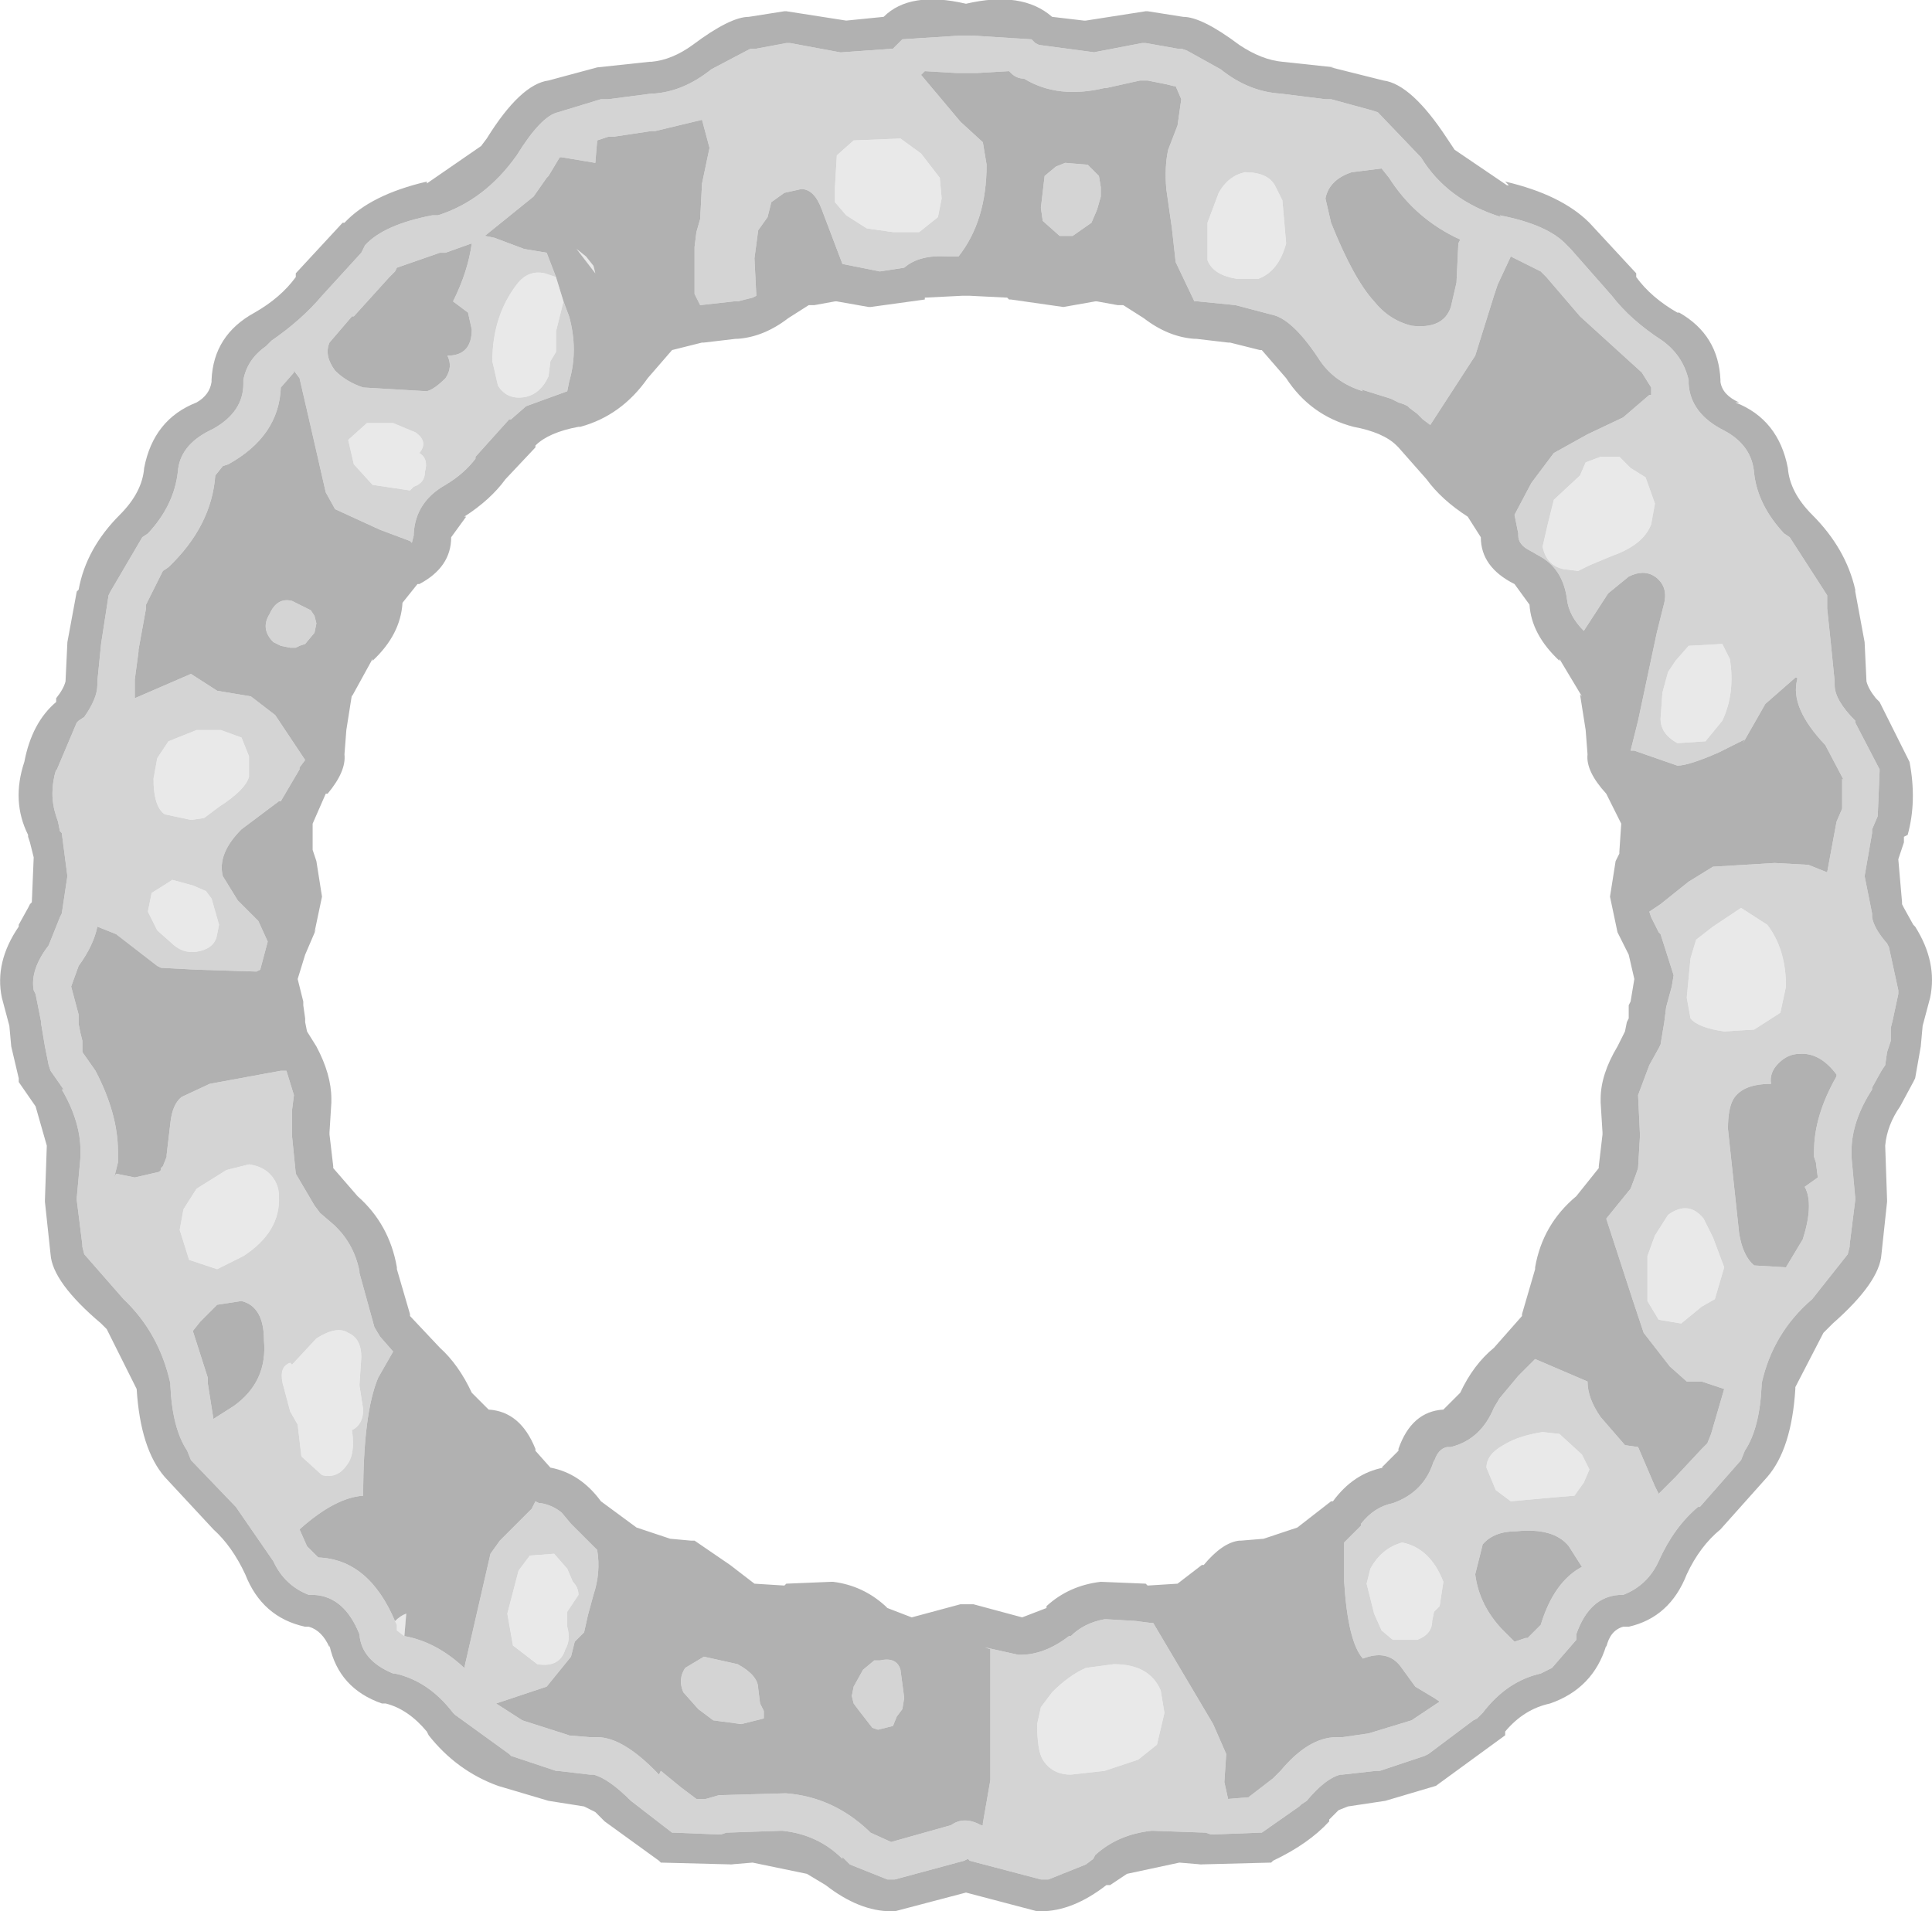 <?xml version="1.0" encoding="UTF-8" standalone="no"?>
<svg xmlns:ffdec="https://www.free-decompiler.com/flash" xmlns:xlink="http://www.w3.org/1999/xlink" ffdec:objectType="shape" height="51.05px" width="51.6px" xmlns="http://www.w3.org/2000/svg">
  <g transform="matrix(1.0, 0.0, 0.0, 1.0, 25.8, 25.5)">
    <path d="M-10.95 -18.1 L-10.75 -17.45 -10.95 -16.65 -10.95 -16.1 -11.1 -15.85 -11.15 -15.45 Q-11.35 -15.0 -11.75 -14.9 -12.25 -14.8 -12.5 -15.2 L-12.65 -15.85 Q-12.65 -17.05 -12.0 -17.9 -11.7 -18.3 -11.25 -18.2 L-10.95 -18.1 M-15.25 17.8 Q-15.1 17.65 -14.95 17.6 L-15.0 18.2 -15.2 18.05 -15.2 17.9 -15.25 17.8 M18.4 -12.05 L18.3 -11.5 Q18.1 -10.95 17.25 -10.65 L16.65 -10.4 16.35 -10.25 15.95 -10.3 Q15.5 -10.4 15.4 -10.9 L15.55 -11.55 15.7 -12.15 16.4 -12.8 16.55 -13.15 16.95 -13.3 17.45 -13.3 17.75 -13.0 18.15 -12.75 18.4 -12.05 M6.45 -19.55 L6.75 -20.35 Q7.0 -20.8 7.45 -20.9 8.05 -20.9 8.25 -20.55 L8.45 -20.15 8.55 -19.0 Q8.35 -18.25 7.8 -18.05 L7.25 -18.05 Q6.6 -18.15 6.45 -18.55 L6.45 -19.55 M19.3 -8.25 L20.2 -8.3 20.4 -7.9 Q20.55 -7.0 20.2 -6.25 L19.75 -5.7 19.0 -5.65 Q18.55 -5.9 18.55 -6.3 L18.6 -7.0 18.75 -7.55 18.95 -7.85 19.3 -8.25 M19.95 -0.75 L20.7 -1.25 21.4 -0.8 Q21.9 -0.15 21.9 0.85 L21.75 1.55 21.05 2.0 20.25 2.05 Q19.55 1.95 19.35 1.7 L19.25 1.15 19.35 0.1 19.5 -0.4 19.95 -0.75 M19.7 7.05 L19.95 7.55 20.25 8.35 20.0 9.2 19.65 9.4 19.1 9.85 18.5 9.75 18.2 9.25 18.2 8.05 18.4 7.5 18.75 6.95 Q19.3 6.55 19.7 7.05 M2.3 19.7 Q2.75 19.25 3.2 19.05 L3.95 18.95 Q4.9 18.95 5.2 19.65 L5.3 20.25 5.1 21.1 4.6 21.5 3.7 21.8 2.8 21.9 Q2.3 21.9 2.05 21.5 1.9 21.25 1.9 20.55 L2.0 20.1 2.3 19.7 M13.9 13.7 Q13.9 13.35 14.35 13.1 14.75 12.85 15.4 12.75 L15.85 12.8 16.45 13.35 16.65 13.75 16.5 14.1 16.25 14.45 15.65 14.5 14.55 14.6 14.15 14.3 13.9 13.7 M12.65 17.4 L12.5 17.55 12.45 17.8 Q12.45 18.15 12.05 18.3 L11.4 18.3 11.1 18.05 10.9 17.6 10.7 16.8 10.8 16.4 Q11.1 15.85 11.65 15.7 12.4 15.85 12.75 16.75 L12.65 17.4 M-19.15 -5.3 L-19.15 -4.75 Q-19.25 -4.4 -19.95 -3.95 L-20.35 -3.65 -20.7 -3.6 -21.4 -3.75 Q-21.7 -3.95 -21.7 -4.7 L-21.6 -5.25 -21.3 -5.7 -20.55 -6.0 -19.9 -6.0 -19.35 -5.8 -19.15 -5.3 M-21.15 -0.25 L-21.6 -0.65 -21.85 -1.15 -21.75 -1.65 -21.35 -1.9 -21.2 -2.0 -20.65 -1.85 -20.3 -1.7 -20.15 -1.5 -19.95 -0.8 -20.0 -0.55 Q-20.05 -0.2 -20.45 -0.1 -20.85 0.0 -21.15 -0.25 M-0.65 -20.2 L-0.75 -19.7 -1.25 -19.3 -1.95 -19.3 -2.65 -19.4 -3.2 -19.75 -3.5 -20.1 -3.5 -20.5 -3.45 -21.35 -3.0 -21.75 -1.75 -21.8 -1.2 -21.4 -0.7 -20.75 -0.65 -20.2 M-10.15 -18.65 L-9.95 -18.4 -9.9 -18.2 -10.4 -18.85 -10.15 -18.65 M-15.85 -12.55 L-16.35 -13.1 -16.5 -13.75 -16.0 -14.2 -15.3 -14.2 -14.7 -13.95 Q-14.35 -13.7 -14.6 -13.4 -14.35 -13.25 -14.45 -12.9 -14.45 -12.6 -14.75 -12.5 L-14.85 -12.4 -15.85 -12.55 M-20.9 6.8 L-20.55 6.25 -19.75 5.75 -19.15 5.6 Q-18.8 5.65 -18.6 5.85 -18.35 6.1 -18.35 6.45 -18.3 7.4 -19.3 8.05 L-20.0 8.4 -20.75 8.15 -21.0 7.35 -20.9 6.8 M-18.25 11.45 Q-18.35 11.0 -18.05 10.9 L-18.0 10.95 -17.35 10.25 Q-16.8 9.9 -16.5 10.1 -16.15 10.25 -16.15 10.75 L-16.2 11.5 -16.1 12.15 Q-16.1 12.55 -16.4 12.7 -16.3 13.35 -16.55 13.65 -16.8 14.0 -17.2 13.9 L-17.75 13.4 -17.85 12.55 -18.05 12.2 -18.25 11.45 M-10.65 16.4 L-10.5 16.75 Q-10.35 16.9 -10.35 17.1 L-10.65 17.55 -10.65 17.95 Q-10.55 18.3 -10.7 18.55 -10.85 19.05 -11.45 18.95 L-12.1 18.45 -12.25 17.6 -11.95 16.45 -11.65 16.05 -11.0 16.0 -10.65 16.4" fill="#e9e9e9" fill-rule="evenodd" stroke="none"/>
    <path d="M3.45 -24.1 L3.4 -24.1 4.7 -24.35 4.8 -24.35 5.65 -24.2 5.75 -24.2 5.9 -24.15 6.8 -23.65 Q7.55 -23.05 8.4 -23.0 L9.6 -22.85 9.65 -22.85 9.75 -22.85 10.85 -22.55 11.0 -22.5 12.1 -21.35 12.15 -21.3 Q12.85 -20.15 14.3 -19.7 L14.25 -19.75 Q15.55 -19.5 16.05 -18.95 L16.15 -18.85 17.25 -17.6 Q17.75 -16.95 18.6 -16.4 19.15 -16.0 19.3 -15.35 L19.3 -15.25 Q19.35 -14.45 20.25 -14.0 21.0 -13.6 21.05 -12.85 21.15 -12.0 21.85 -11.25 L22.0 -11.15 23.0 -9.6 23.0 -9.25 23.1 -8.3 23.2 -7.3 23.2 -7.2 Q23.2 -6.8 23.75 -6.25 L23.75 -6.2 24.4 -4.95 24.4 -4.9 24.35 -3.7 24.2 -3.35 24.2 -3.25 24.0 -2.1 24.2 -1.1 24.2 -1.0 Q24.25 -0.7 24.6 -0.3 L24.65 -0.2 24.9 0.95 24.9 1.05 24.75 1.75 24.7 1.95 24.7 2.3 24.6 2.6 24.55 2.95 24.45 3.1 24.2 3.55 24.2 3.6 Q23.65 4.45 23.65 5.25 L23.65 5.4 23.75 6.5 23.75 6.55 23.6 7.75 23.6 7.8 23.55 8.0 22.6 9.2 Q21.55 10.1 21.25 11.45 L21.25 11.5 Q21.2 12.65 20.8 13.25 L20.7 13.5 19.6 14.75 19.55 14.75 Q18.9 15.3 18.5 16.2 18.2 16.85 17.55 17.1 L17.45 17.1 Q16.65 17.15 16.3 18.15 L16.3 18.3 15.65 19.05 15.35 19.2 Q14.45 19.4 13.8 20.25 L13.65 20.4 13.55 20.45 12.35 21.35 12.25 21.4 11.05 21.8 10.95 21.8 10.05 21.9 10.0 21.9 Q9.6 22.0 9.1 22.6 L8.95 22.7 8.9 22.75 7.9 23.45 7.85 23.45 6.55 23.5 6.4 23.45 5.0 23.4 4.95 23.4 Q4.05 23.5 3.45 24.05 L3.4 24.15 3.2 24.3 2.2 24.7 2.0 24.7 0.1 24.2 0.05 24.15 -0.05 24.2 -1.9 24.7 -2.1 24.7 -3.1 24.3 -3.2 24.2 -3.3 24.1 -3.3 24.15 Q-3.95 23.5 -4.9 23.4 L-4.95 23.4 -6.4 23.45 -6.55 23.5 -7.8 23.45 -7.85 23.45 -8.95 22.6 Q-9.55 22.0 -9.95 21.9 L-10.05 21.9 -10.9 21.8 -10.95 21.8 -12.15 21.4 -12.2 21.35 -13.65 20.3 -13.7 20.25 Q-14.35 19.4 -15.25 19.2 L-15.3 19.2 Q-16.15 18.85 -16.2 18.15 -16.6 17.15 -17.4 17.1 L-17.55 17.1 Q-18.2 16.85 -18.5 16.2 L-19.5 14.75 -20.7 13.5 -20.8 13.25 Q-21.2 12.65 -21.25 11.5 L-21.25 11.45 Q-21.55 10.1 -22.5 9.2 L-23.55 8.0 -23.6 7.8 -23.6 7.75 -23.75 6.55 -23.75 6.5 -23.65 5.4 -23.65 5.25 Q-23.65 4.45 -24.15 3.6 L-24.1 3.6 -24.45 3.1 -24.5 2.95 -24.6 2.45 -24.7 1.85 -24.7 1.8 -24.85 1.05 -24.9 0.95 Q-25.0 0.4 -24.5 -0.25 L-24.2 -1.0 -24.15 -1.1 -24.0 -2.1 -24.15 -3.25 -24.2 -3.3 -24.25 -3.55 -24.3 -3.7 Q-24.5 -4.3 -24.3 -4.95 L-24.3 -4.9 -23.75 -6.2 -23.7 -6.25 -23.55 -6.35 Q-23.2 -6.85 -23.2 -7.2 L-23.2 -7.3 -23.1 -8.3 -22.9 -9.6 -22.85 -9.7 -22.0 -11.15 -21.85 -11.25 Q-21.15 -12.0 -21.05 -12.9 -21.0 -13.6 -20.2 -14.0 L-20.1 -14.05 Q-19.3 -14.5 -19.3 -15.25 L-19.3 -15.35 Q-19.2 -15.9 -18.7 -16.25 L-18.55 -16.4 Q-17.75 -16.95 -17.2 -17.6 L-16.15 -18.75 -16.05 -18.95 Q-15.55 -19.5 -14.25 -19.75 L-14.15 -19.75 -14.1 -19.75 Q-12.85 -20.15 -12.0 -21.35 -11.35 -22.4 -10.9 -22.5 L-9.75 -22.85 -9.65 -22.85 -9.55 -22.85 -8.4 -23.0 -8.35 -23.0 Q-7.55 -23.05 -6.8 -23.65 L-5.85 -24.15 -5.75 -24.2 -5.6 -24.2 -4.8 -24.35 -4.7 -24.35 -3.35 -24.1 -1.95 -24.2 -1.9 -24.25 -1.7 -24.45 -0.15 -24.55 0.15 -24.55 1.75 -24.45 1.85 -24.35 1.95 -24.3 3.45 -24.1 M10.3 -20.9 Q9.7 -20.7 9.6 -20.2 L9.75 -19.55 Q10.35 -18.05 10.9 -17.45 11.3 -16.95 11.9 -16.8 12.75 -16.7 12.95 -17.3 L13.1 -17.95 13.15 -19.0 13.2 -19.1 Q12.0 -19.65 11.3 -20.75 L11.1 -21.0 10.3 -20.9 M-15.0 18.2 Q-14.15 18.35 -13.4 19.05 L-12.7 16.0 -12.45 15.65 -11.6 14.8 -11.5 14.6 -11.4 14.65 -11.35 14.65 Q-11.05 14.7 -10.8 14.9 L-10.55 15.2 -10.5 15.25 -10.0 15.75 -9.85 15.9 Q-9.75 16.5 -9.95 17.1 L-10.1 17.65 -10.2 18.1 -10.45 18.35 -10.55 18.75 -11.2 19.55 -11.95 19.8 -12.55 20.0 -11.85 20.45 -10.6 20.85 -10.65 20.85 -10.05 20.9 -9.9 20.9 -9.85 20.9 Q-9.15 20.9 -8.2 21.9 L-8.15 21.8 -7.6 22.25 -7.2 22.55 -6.95 22.55 -6.6 22.45 -4.85 22.4 -4.8 22.4 Q-3.55 22.5 -2.6 23.4 L-2.55 23.45 -2.0 23.7 -0.4 23.25 Q-0.05 23.0 0.4 23.25 L0.45 23.25 0.45 23.2 0.65 22.05 0.65 18.55 0.5 18.5 1.4 18.7 1.45 18.7 Q2.1 18.7 2.75 18.2 L2.8 18.2 Q3.15 17.85 3.7 17.75 L3.75 17.75 4.6 17.8 4.55 17.8 4.95 17.85 5.0 17.85 6.6 20.55 6.95 21.35 6.9 22.1 7.0 22.55 7.6 22.5 7.55 22.5 8.2 22.0 8.35 21.85 8.4 21.8 Q9.15 20.9 9.9 20.9 L10.05 20.9 10.75 20.8 11.9 20.45 12.65 19.95 12.5 19.85 12.0 19.55 11.6 19.0 Q11.25 18.55 10.6 18.8 10.2 18.35 10.1 16.75 L10.1 15.7 9.95 15.85 10.25 15.55 10.55 15.25 10.55 15.2 Q10.9 14.75 11.4 14.65 12.25 14.35 12.5 13.5 L12.5 13.55 Q12.6 13.2 12.85 13.15 L12.95 13.15 Q13.75 12.95 14.1 12.1 L14.25 11.85 14.75 11.25 15.2 10.8 16.6 11.4 Q16.6 11.85 16.95 12.35 L17.6 13.1 17.95 13.15 18.4 14.2 18.5 14.4 18.95 13.95 19.65 13.2 19.8 13.05 19.9 12.8 20.25 11.6 19.65 11.4 19.25 11.4 18.8 11.0 18.1 10.1 17.8 9.2 17.1 7.05 17.75 6.25 17.9 5.85 17.95 5.7 18.0 4.85 18.0 4.8 17.95 3.75 18.25 2.95 18.5 2.5 18.55 2.4 18.65 1.8 18.7 1.4 18.85 0.85 18.9 0.55 18.55 -0.55 18.5 -0.6 18.35 -0.9 18.3 -1.0 18.25 -1.15 18.55 -1.35 19.3 -1.95 19.95 -2.35 21.6 -2.45 22.5 -2.4 23.0 -2.2 23.25 -3.55 23.4 -3.9 23.4 -4.7 23.45 -4.65 22.95 -5.6 Q22.0 -6.6 22.2 -7.35 L22.2 -7.4 22.15 -7.4 21.35 -6.7 20.75 -5.65 20.8 -5.75 20.1 -5.4 Q19.3 -5.05 19.0 -5.05 L17.85 -5.45 17.75 -5.45 17.95 -6.25 18.45 -8.6 18.65 -9.4 Q18.75 -9.85 18.4 -10.1 18.1 -10.3 17.7 -10.1 L17.15 -9.65 16.5 -8.65 Q16.1 -9.05 16.05 -9.5 15.95 -10.25 15.4 -10.6 L15.05 -10.8 Q14.75 -10.95 14.75 -11.2 L14.75 -11.25 14.65 -11.75 15.1 -12.6 15.7 -13.4 16.6 -13.9 17.55 -14.35 18.25 -14.95 18.3 -14.95 18.3 -15.15 18.05 -15.55 16.4 -17.05 15.5 -18.1 15.35 -18.25 14.55 -18.65 14.2 -17.9 14.1 -17.6 13.6 -16.0 12.4 -14.15 12.2 -14.3 12.05 -14.45 11.85 -14.6 11.8 -14.65 11.7 -14.7 11.55 -14.75 11.35 -14.85 10.55 -15.1 10.6 -15.05 Q9.8 -15.3 9.4 -15.95 8.7 -17.0 8.15 -17.1 L7.2 -17.35 6.2 -17.45 6.1 -17.45 5.6 -18.5 5.5 -19.4 5.35 -20.45 Q5.3 -21.05 5.4 -21.5 L5.65 -22.15 5.75 -22.85 5.6 -23.2 5.55 -23.2 5.35 -23.25 4.85 -23.35 4.65 -23.35 3.75 -23.15 3.7 -23.15 Q2.45 -22.85 1.55 -23.4 1.35 -23.4 1.2 -23.55 L1.15 -23.6 0.3 -23.55 0.15 -23.55 -0.15 -23.55 -0.25 -23.55 -1.1 -23.6 -1.2 -23.5 -0.15 -22.25 0.45 -21.7 0.55 -21.1 Q0.55 -19.6 -0.2 -18.65 L-0.5 -18.65 Q-1.25 -18.7 -1.65 -18.35 L-2.3 -18.25 -3.3 -18.45 -3.85 -19.9 Q-4.05 -20.45 -4.4 -20.45 L-4.85 -20.35 -5.2 -20.1 -5.3 -19.7 -5.55 -19.35 -5.65 -18.6 -5.6 -17.6 -5.7 -17.55 -6.1 -17.45 -6.2 -17.45 -7.1 -17.35 -7.25 -17.65 -7.25 -18.9 -7.2 -19.3 -7.1 -19.65 -7.05 -20.6 -6.85 -21.55 -7.05 -22.3 -8.3 -22.0 -8.4 -22.0 -9.4 -21.85 -9.55 -21.85 -9.85 -21.75 -9.9 -21.15 -10.8 -21.3 -10.85 -21.3 -11.15 -20.8 -11.2 -20.75 -11.55 -20.25 -12.85 -19.2 -12.6 -19.15 -11.8 -18.85 -11.2 -18.75 -10.95 -18.1 -11.25 -18.2 Q-11.7 -18.3 -12.0 -17.9 -12.65 -17.05 -12.65 -15.85 L-12.5 -15.2 Q-12.25 -14.8 -11.75 -14.9 -11.35 -15.0 -11.15 -15.45 L-11.1 -15.85 -10.95 -16.1 -10.95 -16.65 -10.75 -17.45 -10.6 -17.05 Q-10.35 -16.15 -10.6 -15.3 L-10.65 -15.05 -11.75 -14.65 -12.15 -14.3 -12.2 -14.3 -13.1 -13.3 -13.1 -13.25 Q-13.4 -12.85 -13.9 -12.55 -14.7 -12.1 -14.75 -11.25 L-14.75 -11.2 -14.8 -11.0 -14.85 -11.05 -15.65 -11.35 -16.85 -11.9 -17.1 -12.35 -17.5 -14.1 -17.8 -15.4 -17.95 -15.6 -17.95 -15.55 -18.3 -15.15 Q-18.35 -13.85 -19.7 -13.1 L-19.85 -13.05 -20.05 -12.8 Q-20.15 -11.45 -21.3 -10.35 L-21.45 -10.25 -21.9 -9.35 -21.9 -9.25 -22.1 -8.15 -22.1 -8.1 -22.2 -7.35 -22.2 -6.85 -20.7 -7.5 -20.0 -7.05 -19.1 -6.9 -18.45 -6.4 -17.65 -5.2 -17.8 -5.0 -17.8 -4.95 -18.3 -4.1 -18.35 -4.1 -19.35 -3.35 Q-20.0 -2.7 -19.85 -2.1 L-19.45 -1.45 -18.9 -0.9 -18.65 -0.35 -18.85 0.4 -18.95 0.45 -20.55 0.4 -21.5 0.35 -21.6 0.3 -22.7 -0.55 -23.2 -0.75 Q-23.3 -0.25 -23.7 0.3 L-23.9 0.85 -23.7 1.6 -23.7 1.7 -23.7 1.85 -23.65 2.1 -23.6 2.3 -23.6 2.45 -23.6 2.6 -23.25 3.1 Q-22.65 4.25 -22.65 5.25 L-22.65 5.4 -22.65 5.55 -22.75 5.95 -22.7 5.85 -22.2 5.95 -21.55 5.8 -21.5 5.75 -21.5 5.7 -21.45 5.65 -21.35 5.4 -21.35 5.35 -21.25 4.5 Q-21.2 4.0 -20.95 3.8 L-20.2 3.45 -18.3 3.1 -18.15 3.1 -17.95 3.75 -18.0 4.15 -18.0 4.8 -18.0 4.85 -17.9 5.85 -17.4 6.7 -17.25 6.9 -16.9 7.2 Q-16.35 7.7 -16.2 8.45 L-16.2 8.5 -15.8 9.95 -15.65 10.2 -15.3 10.6 -15.7 11.3 Q-16.1 12.25 -16.1 14.45 -16.85 14.5 -17.8 15.35 L-17.6 15.8 -17.3 16.1 Q-15.95 16.15 -15.25 17.8 L-15.2 17.9 -15.2 18.05 -15.0 18.2 M6.45 -19.55 L6.45 -18.55 Q6.6 -18.15 7.25 -18.05 L7.8 -18.05 Q8.35 -18.25 8.55 -19.0 L8.45 -20.15 8.25 -20.55 Q8.05 -20.9 7.45 -20.9 7.0 -20.8 6.75 -20.35 L6.45 -19.55 M18.4 -12.05 L18.15 -12.75 17.75 -13.0 17.45 -13.3 16.95 -13.3 16.55 -13.15 16.4 -12.8 15.7 -12.15 15.55 -11.55 15.4 -10.9 Q15.5 -10.4 15.95 -10.3 L16.35 -10.25 16.65 -10.4 17.25 -10.65 Q18.1 -10.95 18.3 -11.5 L18.4 -12.05 M3.6 -20.5 L3.6 -20.25 3.5 -19.9 3.35 -19.55 2.85 -19.2 2.5 -19.2 2.05 -19.6 2.0 -19.95 2.1 -20.8 2.4 -21.05 2.65 -21.15 3.25 -21.1 3.55 -20.8 3.6 -20.5 M19.95 -0.75 L19.5 -0.4 19.35 0.1 19.25 1.15 19.35 1.7 Q19.55 1.95 20.25 2.05 L21.05 2.0 21.75 1.55 21.9 0.85 Q21.9 -0.15 21.4 -0.8 L20.7 -1.25 19.95 -0.75 M19.3 -8.25 L18.95 -7.85 18.75 -7.55 18.6 -7.0 18.55 -6.3 Q18.55 -5.9 19.0 -5.65 L19.75 -5.7 20.2 -6.25 Q20.55 -7.0 20.4 -7.9 L20.2 -8.3 19.3 -8.25 M23.25 3.2 Q22.8 2.6 22.25 2.65 21.95 2.65 21.7 2.9 21.45 3.15 21.5 3.45 20.75 3.45 20.5 3.85 20.35 4.1 20.35 4.65 L20.65 7.45 Q20.75 8.05 21.05 8.3 L21.9 8.35 22.35 7.6 Q22.65 6.65 22.4 6.2 L22.75 5.95 22.7 5.55 22.65 5.4 22.65 5.25 Q22.65 4.3 23.25 3.25 L23.25 3.2 M13.9 13.7 L14.15 14.3 14.55 14.6 15.65 14.5 16.25 14.45 16.5 14.1 16.65 13.75 16.45 13.35 15.85 12.8 15.4 12.75 Q14.75 12.85 14.35 13.1 13.9 13.35 13.9 13.7 M2.3 19.7 L2.0 20.1 1.9 20.55 Q1.9 21.25 2.05 21.5 2.3 21.9 2.8 21.9 L3.7 21.8 4.6 21.5 5.1 21.1 5.3 20.25 5.2 19.65 Q4.9 18.95 3.95 18.95 L3.2 19.05 Q2.75 19.25 2.3 19.7 M19.7 7.05 Q19.3 6.55 18.75 6.95 L18.4 7.5 18.2 8.05 18.2 9.25 18.5 9.75 19.1 9.85 19.65 9.4 20.0 9.2 20.25 8.35 19.95 7.55 19.7 7.05 M16.1 15.8 Q15.7 15.3 14.7 15.4 14.1 15.4 13.8 15.75 L13.6 16.55 Q13.7 17.35 14.3 18.0 L14.65 18.35 14.95 18.25 15.0 18.25 15.3 17.95 15.35 17.9 Q15.7 16.75 16.45 16.35 L16.1 15.8 M-0.65 -20.2 L-0.7 -20.75 -1.2 -21.4 -1.75 -21.8 -3.0 -21.75 -3.45 -21.35 -3.5 -20.5 -3.5 -20.1 -3.2 -19.75 -2.65 -19.4 -1.95 -19.3 -1.25 -19.3 -0.75 -19.7 -0.65 -20.2 M-21.15 -0.25 Q-20.85 0.0 -20.45 -0.1 -20.05 -0.2 -20.0 -0.55 L-19.95 -0.8 -20.15 -1.5 -20.3 -1.7 -20.65 -1.85 -21.2 -2.0 -21.35 -1.9 -21.75 -1.65 -21.85 -1.15 -21.6 -0.65 -21.15 -0.25 M-19.15 -5.3 L-19.35 -5.8 -19.9 -6.0 -20.55 -6.0 -21.3 -5.7 -21.6 -5.25 -21.7 -4.7 Q-21.7 -3.95 -21.4 -3.75 L-20.7 -3.6 -20.35 -3.65 -19.95 -3.95 Q-19.25 -4.4 -19.15 -4.75 L-19.15 -5.3 M12.65 17.4 L12.75 16.75 Q12.4 15.85 11.65 15.7 11.1 15.85 10.8 16.4 L10.7 16.8 10.9 17.6 11.1 18.05 11.4 18.3 12.05 18.3 Q12.45 18.15 12.45 17.8 L12.5 17.55 12.65 17.4 M-16.85 -15.6 Q-16.55 -15.3 -16.1 -15.15 L-14.4 -15.05 Q-14.2 -15.1 -13.9 -15.4 -13.7 -15.7 -13.85 -16.0 -13.2 -16.0 -13.2 -16.7 L-13.3 -17.15 -13.7 -17.45 Q-13.3 -18.25 -13.2 -19.0 L-13.9 -18.75 -14.05 -18.75 -15.2 -18.35 -15.25 -18.25 -15.4 -18.1 -16.35 -17.05 -16.4 -17.05 -17.0 -16.35 Q-17.15 -16.0 -16.85 -15.6 M-15.85 -12.55 L-14.85 -12.4 -14.75 -12.5 Q-14.45 -12.6 -14.45 -12.9 -14.35 -13.25 -14.6 -13.4 -14.35 -13.7 -14.7 -13.95 L-15.3 -14.2 -16.0 -14.2 -16.5 -13.75 -16.35 -13.1 -15.85 -12.55 M-17.4 -9.05 L-17.35 -8.85 -17.4 -8.6 -17.65 -8.3 -17.8 -8.25 -17.9 -8.2 -18.05 -8.2 -18.3 -8.25 -18.5 -8.35 Q-18.85 -8.7 -18.6 -9.1 -18.4 -9.55 -18.0 -9.45 L-17.5 -9.2 -17.4 -9.05 M-20.9 6.8 L-21.0 7.35 -20.75 8.15 -20.0 8.4 -19.3 8.05 Q-18.3 7.4 -18.35 6.45 -18.35 6.1 -18.6 5.85 -18.8 5.65 -19.15 5.6 L-19.75 5.75 -20.55 6.25 -20.9 6.8 M-19.55 12.05 Q-18.65 11.4 -18.75 10.3 -18.75 9.4 -19.35 9.25 L-20.0 9.35 -20.45 9.8 -20.65 10.05 -20.25 11.3 -20.25 11.4 -20.25 11.45 -20.1 12.4 -19.55 12.05 M-10.65 16.4 L-11.0 16.0 -11.65 16.05 -11.95 16.45 -12.25 17.6 -12.1 18.45 -11.45 18.95 Q-10.85 19.05 -10.7 18.55 -10.55 18.3 -10.65 17.95 L-10.65 17.55 -10.35 17.1 Q-10.35 16.9 -10.5 16.75 L-10.65 16.4 M-18.25 11.45 L-18.05 12.2 -17.85 12.55 -17.75 13.4 -17.2 13.9 Q-16.8 14.0 -16.55 13.65 -16.3 13.35 -16.4 12.7 -16.1 12.55 -16.1 12.15 L-16.2 11.5 -16.15 10.75 Q-16.15 10.25 -16.5 10.1 -16.8 9.9 -17.35 10.25 L-18.0 10.95 -18.05 10.9 Q-18.35 11.0 -18.25 11.45 M-7.0 18.75 L-6.1 18.95 Q-5.55 19.25 -5.55 19.6 L-5.5 20.0 -5.4 20.2 -5.4 20.4 -6.0 20.55 -6.75 20.45 -7.15 20.15 -7.55 19.7 Q-7.7 19.35 -7.5 19.05 L-7.0 18.75 M-1.65 19.85 L-1.7 20.15 -1.85 20.35 -1.95 20.6 -2.35 20.7 -2.5 20.65 -2.85 20.2 -3.0 20.0 -3.05 19.8 -3.0 19.55 -2.75 19.1 -2.45 18.85 -2.3 18.85 Q-1.85 18.75 -1.75 19.1 L-1.65 19.85" fill="#d4d4d4" fill-rule="evenodd" stroke="none"/>
    <path d="M4.85 -25.2 L5.8 -25.05 Q6.3 -25.05 7.3 -24.3 7.9 -23.9 8.45 -23.85 L9.85 -23.7 9.75 -23.7 11.15 -23.35 Q11.9 -23.25 12.85 -21.8 L13.05 -21.5 14.45 -20.55 14.5 -20.55 14.4 -20.65 Q15.9 -20.3 16.65 -19.55 L17.9 -18.2 17.9 -18.1 Q18.3 -17.55 19.0 -17.15 L19.05 -17.15 Q20.1 -16.55 20.15 -15.35 L20.15 -15.3 Q20.2 -14.95 20.65 -14.75 L20.55 -14.75 Q21.7 -14.3 21.95 -13.0 22.0 -12.35 22.6 -11.75 23.5 -10.85 23.75 -9.75 L23.75 -9.7 24.0 -8.35 24.05 -7.3 Q24.1 -7.1 24.3 -6.85 L24.4 -6.75 25.2 -5.15 Q25.4 -4.1 25.15 -3.2 L25.05 -3.15 25.05 -3.0 24.9 -2.55 25.0 -1.4 25.0 -1.35 25.05 -1.25 25.3 -0.8 25.35 -0.75 Q25.95 0.2 25.75 1.15 L25.55 1.9 25.5 2.45 25.35 3.3 25.3 3.4 24.95 4.05 Q24.6 4.55 24.55 5.1 L24.6 6.55 24.6 6.6 24.45 8.0 Q24.4 8.75 23.15 9.85 L22.9 10.1 22.15 11.55 22.15 11.6 Q22.05 13.2 21.4 13.95 L20.15 15.35 Q19.6 15.8 19.25 16.55 18.8 17.7 17.7 17.95 L17.55 17.95 Q17.2 18.05 17.1 18.5 L17.1 18.45 Q16.75 19.6 15.6 20.0 14.9 20.15 14.4 20.75 L14.4 20.85 12.55 22.2 11.2 22.6 10.2 22.75 9.95 22.85 9.7 23.1 9.7 23.15 Q9.15 23.75 8.2 24.2 L8.15 24.25 6.2 24.3 6.3 24.3 5.7 24.25 4.3 24.55 3.85 24.85 3.75 24.85 Q2.85 25.55 2.0 25.55 L1.9 25.55 0.0 25.05 -1.9 25.55 -2.0 25.55 Q-2.85 25.55 -3.75 24.85 L-4.25 24.55 -5.7 24.25 -6.3 24.3 -6.2 24.3 -8.15 24.25 -8.2 24.2 -9.65 23.15 -9.7 23.1 -9.9 22.9 -10.2 22.75 -11.15 22.6 -12.5 22.2 Q-13.6 21.8 -14.35 20.85 L-14.4 20.75 Q-14.9 20.15 -15.5 20.0 L-15.6 20.0 Q-16.75 19.6 -17.0 18.45 L-17.0 18.5 Q-17.2 18.05 -17.55 17.95 L-17.65 17.95 Q-18.8 17.7 -19.25 16.55 -19.6 15.8 -20.1 15.35 L-21.4 13.95 Q-22.05 13.2 -22.15 11.6 L-22.95 10.0 -23.1 9.85 Q-24.4 8.75 -24.45 8.0 L-24.6 6.6 -24.6 6.55 -24.55 5.1 -24.85 4.05 -25.3 3.4 -25.3 3.3 -25.5 2.45 -25.55 1.9 -25.75 1.15 Q-25.95 0.2 -25.3 -0.75 L-25.3 -0.8 -25.05 -1.25 -25.0 -1.35 -24.95 -1.4 -24.9 -2.6 -25.0 -3.0 -25.05 -3.15 -25.05 -3.2 Q-25.5 -4.1 -25.15 -5.15 -24.95 -6.2 -24.3 -6.75 L-24.3 -6.85 Q-24.1 -7.1 -24.05 -7.3 L-24.0 -8.35 -23.75 -9.7 -23.7 -9.75 Q-23.5 -10.85 -22.6 -11.75 -22.0 -12.35 -21.95 -13.0 -21.7 -14.3 -20.55 -14.75 -20.2 -14.95 -20.15 -15.3 L-20.15 -15.35 Q-20.1 -16.55 -19.0 -17.15 -18.3 -17.55 -17.9 -18.1 L-17.9 -18.2 -16.65 -19.55 -16.6 -19.55 Q-15.9 -20.3 -14.4 -20.65 L-14.4 -20.6 -12.95 -21.6 -12.8 -21.8 Q-11.9 -23.25 -11.15 -23.35 L-9.85 -23.7 -8.45 -23.85 -8.4 -23.85 Q-7.85 -23.9 -7.3 -24.3 -6.3 -25.05 -5.8 -25.05 L-4.85 -25.2 -4.8 -25.2 -3.2 -24.95 -2.2 -25.05 Q-1.5 -25.75 0.0 -25.4 1.5 -25.75 2.3 -25.05 L3.15 -24.95 3.2 -24.95 4.8 -25.2 4.85 -25.2 M3.45 -24.1 L1.95 -24.3 1.85 -24.35 1.75 -24.45 0.15 -24.55 -0.15 -24.55 -1.7 -24.45 -1.9 -24.25 -1.95 -24.2 -3.35 -24.1 -4.7 -24.35 -4.8 -24.35 -5.6 -24.2 -5.75 -24.2 -5.85 -24.15 -6.8 -23.65 Q-7.55 -23.05 -8.35 -23.0 L-8.4 -23.0 -9.55 -22.85 -9.65 -22.85 -9.75 -22.85 -10.9 -22.5 Q-11.35 -22.4 -12.0 -21.35 -12.85 -20.15 -14.1 -19.75 L-14.15 -19.75 -14.25 -19.75 Q-15.55 -19.5 -16.05 -18.95 L-16.15 -18.75 -17.2 -17.6 Q-17.75 -16.95 -18.55 -16.4 L-18.7 -16.25 Q-19.2 -15.9 -19.3 -15.35 L-19.3 -15.25 Q-19.3 -14.5 -20.1 -14.05 L-20.2 -14.0 Q-21.0 -13.6 -21.05 -12.9 -21.15 -12.0 -21.85 -11.25 L-22.0 -11.15 -22.85 -9.7 -22.9 -9.6 -23.1 -8.3 -23.2 -7.3 -23.2 -7.2 Q-23.2 -6.85 -23.55 -6.35 L-23.7 -6.25 -23.75 -6.2 -24.3 -4.9 -24.3 -4.95 Q-24.5 -4.3 -24.3 -3.7 L-24.25 -3.55 -24.2 -3.3 -24.15 -3.25 -24.0 -2.1 -24.15 -1.1 -24.2 -1.0 -24.5 -0.25 Q-25.0 0.4 -24.9 0.95 L-24.85 1.05 -24.7 1.8 -24.7 1.85 -24.6 2.45 -24.5 2.95 -24.45 3.1 -24.1 3.6 -24.15 3.6 Q-23.65 4.45 -23.65 5.25 L-23.65 5.4 -23.75 6.5 -23.75 6.55 -23.6 7.75 -23.6 7.8 -23.55 8.0 -22.5 9.2 Q-21.55 10.1 -21.25 11.45 L-21.25 11.5 Q-21.2 12.65 -20.8 13.25 L-20.7 13.5 -19.5 14.75 -18.5 16.2 Q-18.2 16.85 -17.55 17.1 L-17.4 17.1 Q-16.6 17.15 -16.2 18.15 -16.15 18.85 -15.3 19.2 L-15.25 19.2 Q-14.35 19.4 -13.7 20.25 L-13.65 20.3 -12.2 21.35 -12.15 21.4 -10.95 21.8 -10.9 21.8 -10.05 21.9 -9.95 21.9 Q-9.55 22.0 -8.95 22.6 L-7.85 23.45 -7.8 23.45 -6.55 23.5 -6.4 23.45 -4.95 23.4 -4.9 23.4 Q-3.95 23.5 -3.3 24.15 L-3.3 24.1 -3.2 24.2 -3.1 24.3 -2.1 24.7 -1.9 24.7 -0.05 24.2 0.05 24.15 0.1 24.2 2.0 24.7 2.2 24.7 3.2 24.3 3.4 24.15 3.45 24.05 Q4.05 23.5 4.95 23.4 L5.0 23.4 6.4 23.45 6.55 23.5 7.85 23.45 7.9 23.45 8.9 22.75 8.95 22.7 9.1 22.6 Q9.6 22.0 10.0 21.9 L10.05 21.9 10.95 21.8 11.05 21.8 12.25 21.4 12.35 21.35 13.55 20.45 13.65 20.4 13.8 20.25 Q14.45 19.4 15.35 19.2 L15.65 19.05 16.3 18.3 16.3 18.15 Q16.65 17.15 17.45 17.1 L17.55 17.1 Q18.2 16.85 18.5 16.2 18.9 15.3 19.55 14.75 L19.6 14.75 20.7 13.5 20.8 13.25 Q21.2 12.65 21.25 11.5 L21.25 11.45 Q21.55 10.1 22.6 9.2 L23.55 8.0 23.6 7.8 23.6 7.75 23.75 6.55 23.75 6.5 23.65 5.4 23.65 5.25 Q23.65 4.45 24.2 3.6 L24.2 3.55 24.45 3.1 24.55 2.95 24.6 2.6 24.7 2.3 24.7 1.95 24.75 1.75 24.9 1.05 24.9 0.95 24.65 -0.2 24.6 -0.3 Q24.25 -0.7 24.2 -1.0 L24.2 -1.1 24.0 -2.1 24.2 -3.25 24.2 -3.35 24.35 -3.7 24.4 -4.9 24.4 -4.95 23.75 -6.2 23.75 -6.25 Q23.2 -6.8 23.2 -7.2 L23.2 -7.3 23.1 -8.3 23.0 -9.25 23.0 -9.6 22.0 -11.15 21.85 -11.25 Q21.15 -12.0 21.05 -12.85 21.0 -13.6 20.25 -14.0 19.35 -14.45 19.3 -15.25 L19.3 -15.35 Q19.15 -16.0 18.6 -16.4 17.75 -16.95 17.25 -17.6 L16.15 -18.85 16.05 -18.95 Q15.55 -19.5 14.25 -19.75 L14.3 -19.7 Q12.85 -20.15 12.15 -21.3 L12.1 -21.35 11.0 -22.5 10.85 -22.55 9.75 -22.85 9.65 -22.85 9.6 -22.85 8.4 -23.0 Q7.55 -23.05 6.8 -23.65 L5.9 -24.15 5.75 -24.2 5.65 -24.2 4.8 -24.35 4.7 -24.35 3.4 -24.1 3.45 -24.1 M-10.95 -18.1 L-11.2 -18.75 -11.8 -18.85 -12.6 -19.15 -12.85 -19.2 -11.55 -20.25 -11.2 -20.75 -11.15 -20.8 -10.85 -21.3 -10.8 -21.3 -9.9 -21.15 -9.85 -21.75 -9.55 -21.85 -9.4 -21.85 -8.4 -22.0 -8.3 -22.0 -7.05 -22.3 -6.85 -21.55 -7.05 -20.6 -7.1 -19.65 -7.2 -19.3 -7.25 -18.9 -7.25 -17.65 -7.1 -17.35 -6.2 -17.45 -6.1 -17.45 -5.7 -17.55 -5.6 -17.6 -5.65 -18.6 -5.55 -19.35 -5.3 -19.7 -5.2 -20.1 -4.85 -20.35 -4.4 -20.45 Q-4.05 -20.45 -3.85 -19.9 L-3.3 -18.45 -2.3 -18.25 -1.65 -18.35 Q-1.25 -18.7 -0.5 -18.65 L-0.2 -18.65 Q0.55 -19.6 0.55 -21.1 L0.45 -21.7 -0.15 -22.25 -1.2 -23.5 -1.1 -23.6 -0.25 -23.55 -0.15 -23.55 0.15 -23.55 0.3 -23.55 1.15 -23.6 1.2 -23.55 Q1.35 -23.4 1.55 -23.4 2.45 -22.85 3.7 -23.15 L3.75 -23.15 4.65 -23.35 4.85 -23.35 5.35 -23.25 5.55 -23.2 5.6 -23.2 5.75 -22.85 5.65 -22.15 5.4 -21.5 Q5.3 -21.05 5.35 -20.45 L5.5 -19.4 5.6 -18.5 6.1 -17.45 6.2 -17.45 7.2 -17.35 8.15 -17.1 Q8.7 -17.0 9.4 -15.95 9.8 -15.3 10.6 -15.05 L10.55 -15.1 11.35 -14.85 11.55 -14.75 11.7 -14.7 11.8 -14.65 11.85 -14.6 12.05 -14.45 12.2 -14.3 12.4 -14.15 13.6 -16.0 14.1 -17.6 14.2 -17.9 14.55 -18.65 15.35 -18.25 15.5 -18.1 16.4 -17.05 18.05 -15.55 18.3 -15.15 18.3 -14.95 18.25 -14.95 17.55 -14.35 16.6 -13.9 15.7 -13.4 15.1 -12.6 14.65 -11.75 14.75 -11.25 14.75 -11.2 Q14.75 -10.95 15.05 -10.8 L15.4 -10.6 Q15.95 -10.25 16.05 -9.5 16.1 -9.05 16.5 -8.65 L17.15 -9.65 17.7 -10.1 Q18.1 -10.3 18.4 -10.1 18.75 -9.85 18.65 -9.4 L18.45 -8.6 17.95 -6.25 17.75 -5.45 17.85 -5.45 19.0 -5.05 Q19.3 -5.05 20.1 -5.4 L20.8 -5.75 20.75 -5.65 21.35 -6.7 22.15 -7.4 22.2 -7.4 22.2 -7.35 Q22.0 -6.6 22.95 -5.6 L23.45 -4.65 23.4 -4.7 23.4 -3.9 23.25 -3.55 23.0 -2.2 22.5 -2.4 21.6 -2.45 19.95 -2.35 19.3 -1.95 18.55 -1.35 18.25 -1.15 18.3 -1.0 18.35 -0.9 18.5 -0.6 18.55 -0.55 18.9 0.55 18.85 0.85 18.7 1.4 18.65 1.8 18.55 2.4 18.5 2.5 18.25 2.95 17.95 3.75 18.0 4.8 18.0 4.85 17.95 5.7 17.9 5.85 17.75 6.25 17.1 7.05 17.8 9.2 18.1 10.1 18.8 11.0 19.25 11.4 19.65 11.4 20.25 11.6 19.9 12.8 19.8 13.05 19.65 13.2 18.95 13.95 18.5 14.4 18.4 14.2 17.95 13.15 17.6 13.1 16.95 12.35 Q16.6 11.85 16.6 11.4 L15.2 10.8 14.75 11.25 14.25 11.85 14.1 12.1 Q13.75 12.95 12.95 13.15 L12.85 13.15 Q12.6 13.2 12.5 13.55 L12.5 13.5 Q12.25 14.35 11.4 14.65 10.9 14.75 10.55 15.2 L10.55 15.25 10.25 15.55 9.95 15.85 10.1 15.7 10.1 16.75 Q10.2 18.35 10.6 18.8 11.25 18.55 11.6 19.0 L12.0 19.55 12.5 19.85 12.65 19.95 11.9 20.45 10.75 20.8 10.05 20.9 9.9 20.9 Q9.15 20.9 8.4 21.8 L8.35 21.85 8.2 22.0 7.55 22.5 7.6 22.5 7.0 22.55 6.9 22.1 6.95 21.35 6.6 20.55 5.0 17.85 4.95 17.85 4.55 17.8 4.6 17.8 3.75 17.75 3.7 17.75 Q3.15 17.85 2.8 18.2 L2.75 18.2 Q2.1 18.7 1.45 18.7 L1.4 18.7 0.5 18.5 0.65 18.55 0.65 22.05 0.45 23.2 0.45 23.25 0.4 23.25 Q-0.05 23.0 -0.4 23.25 L-2.0 23.7 -2.55 23.45 -2.6 23.4 Q-3.55 22.5 -4.8 22.4 L-4.85 22.4 -6.6 22.45 -6.95 22.55 -7.2 22.55 -7.6 22.25 -8.15 21.8 -8.2 21.9 Q-9.15 20.9 -9.85 20.9 L-9.9 20.9 -10.05 20.9 -10.65 20.85 -10.6 20.85 -11.85 20.45 -12.55 20.0 -11.95 19.8 -11.2 19.55 -10.55 18.75 -10.45 18.35 -10.2 18.1 -10.1 17.65 -9.95 17.1 Q-9.75 16.5 -9.85 15.9 L-10.0 15.75 -10.5 15.25 -10.55 15.2 -10.8 14.9 Q-11.05 14.7 -11.35 14.65 L-11.4 14.65 -11.5 14.6 -11.6 14.8 -12.45 15.65 -12.7 16.0 -13.4 19.05 Q-14.15 18.35 -15.0 18.2 L-14.95 17.6 Q-15.1 17.65 -15.25 17.8 -15.95 16.15 -17.3 16.1 L-17.6 15.8 -17.8 15.35 Q-16.85 14.5 -16.1 14.45 -16.1 12.25 -15.7 11.3 L-15.3 10.6 -15.65 10.2 -15.8 9.95 -16.2 8.5 -16.2 8.45 Q-16.35 7.7 -16.9 7.2 L-17.25 6.9 -17.4 6.7 -17.9 5.85 -18.0 4.85 -18.0 4.8 -18.0 4.15 -17.95 3.75 -18.15 3.1 -18.3 3.1 -20.2 3.45 -20.95 3.8 Q-21.2 4.0 -21.25 4.5 L-21.35 5.35 -21.35 5.4 -21.45 5.65 -21.5 5.7 -21.5 5.75 -21.55 5.8 -22.2 5.95 -22.7 5.85 -22.75 5.95 -22.65 5.55 -22.65 5.4 -22.65 5.25 Q-22.65 4.25 -23.25 3.1 L-23.6 2.6 -23.6 2.45 -23.6 2.3 -23.65 2.1 -23.7 1.85 -23.7 1.7 -23.7 1.6 -23.9 0.85 -23.7 0.3 Q-23.3 -0.25 -23.2 -0.75 L-22.7 -0.55 -21.6 0.3 -21.5 0.35 -20.55 0.4 -18.95 0.45 -18.85 0.4 -18.65 -0.35 -18.9 -0.9 -19.45 -1.45 -19.85 -2.1 Q-20.0 -2.7 -19.35 -3.35 L-18.35 -4.1 -18.3 -4.1 -17.8 -4.95 -17.8 -5.0 -17.65 -5.2 -18.45 -6.4 -19.1 -6.9 -20.0 -7.05 -20.7 -7.5 -22.2 -6.85 -22.2 -7.35 -22.1 -8.1 -22.1 -8.15 -21.9 -9.25 -21.9 -9.35 -21.45 -10.25 -21.3 -10.35 Q-20.15 -11.45 -20.05 -12.8 L-19.85 -13.05 -19.7 -13.1 Q-18.35 -13.85 -18.3 -15.15 L-17.95 -15.55 -17.95 -15.6 -17.8 -15.4 -17.5 -14.1 -17.1 -12.35 -16.85 -11.9 -15.65 -11.35 -14.85 -11.05 -14.8 -11.0 -14.75 -11.2 -14.75 -11.25 Q-14.7 -12.1 -13.9 -12.55 -13.4 -12.85 -13.1 -13.25 L-13.1 -13.3 -12.2 -14.3 -12.15 -14.3 -11.75 -14.65 -10.65 -15.05 -10.6 -15.3 Q-10.35 -16.15 -10.6 -17.05 L-10.75 -17.45 -10.95 -18.1 M10.3 -20.9 L11.1 -21.0 11.3 -20.75 Q12.0 -19.65 13.2 -19.1 L13.15 -19.0 13.1 -17.95 12.95 -17.3 Q12.75 -16.7 11.9 -16.8 11.3 -16.95 10.9 -17.45 10.35 -18.05 9.75 -19.55 L9.6 -20.2 Q9.7 -20.7 10.3 -20.9 M1.15 -17.5 L1.1 -17.55 0.1 -17.6 -0.1 -17.6 -1.1 -17.55 -1.1 -17.5 -2.55 -17.3 -2.6 -17.3 -3.45 -17.45 -3.5 -17.45 -4.05 -17.35 -4.2 -17.35 -4.75 -17.0 Q-5.4 -16.5 -6.1 -16.45 L-6.15 -16.45 -7.0 -16.35 -7.05 -16.35 -7.85 -16.15 -8.5 -15.4 Q-9.2 -14.4 -10.3 -14.1 L-10.35 -14.1 Q-11.15 -13.95 -11.5 -13.6 L-11.5 -13.55 -12.3 -12.7 Q-12.7 -12.15 -13.4 -11.7 L-13.35 -11.7 -13.75 -11.15 Q-13.75 -10.35 -14.6 -9.9 L-14.65 -9.9 -15.05 -9.4 Q-15.1 -8.55 -15.85 -7.85 L-15.85 -7.9 -16.4 -6.9 -16.4 -6.95 -16.55 -6.0 -16.6 -5.35 Q-16.55 -4.9 -17.05 -4.3 L-17.1 -4.3 -17.45 -3.5 -17.45 -2.8 -17.35 -2.5 -17.2 -1.55 -17.4 -0.6 -17.35 -0.7 -17.65 0.0 -17.85 0.65 -17.7 1.25 -17.7 1.35 -17.65 1.7 -17.65 1.8 -17.6 2.05 -17.35 2.45 Q-16.95 3.2 -16.95 3.85 L-16.95 3.95 -17.0 4.75 -17.0 4.8 -16.9 5.65 -16.9 5.7 -16.25 6.45 Q-15.4 7.2 -15.2 8.35 L-15.2 8.4 -14.85 9.6 -14.85 9.65 -14.05 10.5 Q-13.55 10.95 -13.2 11.7 L-12.75 12.15 Q-11.9 12.2 -11.5 13.2 L-11.5 13.25 -11.1 13.7 Q-10.3 13.85 -9.75 14.6 L-8.8 15.3 -7.9 15.6 -7.35 15.65 -7.25 15.65 -6.3 16.3 -5.65 16.8 -4.85 16.85 -4.8 16.8 -3.6 16.75 -3.55 16.75 Q-2.75 16.85 -2.15 17.4 L-2.1 17.45 -1.45 17.7 -0.15 17.35 0.2 17.35 1.5 17.7 2.15 17.45 2.15 17.4 Q2.75 16.85 3.6 16.75 L4.8 16.8 4.85 16.85 5.65 16.8 6.3 16.3 6.35 16.3 Q6.85 15.7 7.3 15.65 L7.35 15.65 7.95 15.6 8.85 15.3 9.75 14.6 9.8 14.6 Q10.35 13.85 11.15 13.7 L11.1 13.7 11.55 13.25 11.55 13.2 Q11.9 12.2 12.75 12.15 L13.2 11.7 Q13.55 10.95 14.1 10.5 L14.85 9.65 14.85 9.6 15.2 8.4 15.2 8.35 Q15.4 7.2 16.3 6.45 L16.9 5.7 16.9 5.65 17.0 4.8 17.0 4.75 16.95 3.95 16.95 3.85 Q16.95 3.2 17.4 2.45 L17.6 2.05 17.65 1.8 17.7 1.7 17.7 1.35 17.75 1.25 17.85 0.65 17.7 0.0 17.35 -0.7 17.4 -0.6 17.2 -1.55 17.35 -2.5 17.45 -2.7 17.45 -2.75 17.5 -3.5 17.1 -4.3 Q16.55 -4.9 16.6 -5.35 L16.55 -6.0 16.4 -6.95 16.45 -6.9 15.85 -7.9 15.85 -7.85 Q15.1 -8.55 15.05 -9.35 L14.65 -9.9 Q13.75 -10.35 13.75 -11.15 L13.4 -11.7 Q12.7 -12.15 12.3 -12.7 L11.55 -13.55 11.5 -13.6 Q11.15 -13.95 10.35 -14.1 9.2 -14.4 8.55 -15.4 L7.9 -16.15 7.85 -16.15 7.05 -16.35 7.0 -16.35 6.15 -16.45 6.1 -16.45 Q5.4 -16.5 4.75 -17.0 L4.2 -17.35 4.05 -17.35 3.5 -17.45 3.45 -17.45 2.6 -17.3 1.2 -17.5 1.15 -17.5 M3.6 -20.5 L3.55 -20.8 3.25 -21.1 2.65 -21.15 2.4 -21.05 2.1 -20.8 2.0 -19.95 2.05 -19.6 2.5 -19.2 2.85 -19.2 3.35 -19.55 3.5 -19.9 3.6 -20.25 3.6 -20.5 M23.25 3.2 L23.25 3.25 Q22.65 4.3 22.65 5.25 L22.65 5.4 22.7 5.55 22.75 5.95 22.4 6.2 Q22.65 6.65 22.35 7.6 L21.9 8.35 21.05 8.3 Q20.75 8.05 20.65 7.45 L20.35 4.65 Q20.35 4.1 20.5 3.85 20.75 3.45 21.5 3.45 21.45 3.15 21.7 2.9 21.95 2.65 22.25 2.65 22.8 2.6 23.25 3.2 M16.1 15.8 L16.45 16.35 Q15.7 16.75 15.35 17.9 L15.3 17.95 15.0 18.25 14.95 18.25 14.65 18.35 14.3 18.0 Q13.7 17.35 13.6 16.55 L13.8 15.75 Q14.1 15.4 14.7 15.4 15.7 15.3 16.1 15.8 M-10.15 -18.65 L-10.4 -18.85 -9.9 -18.2 -9.95 -18.4 -10.15 -18.65 M-16.85 -15.6 Q-17.15 -16.0 -17.0 -16.35 L-16.4 -17.05 -16.35 -17.05 -15.4 -18.1 -15.25 -18.25 -15.2 -18.35 -14.05 -18.75 -13.9 -18.75 -13.2 -19.0 Q-13.3 -18.25 -13.7 -17.45 L-13.3 -17.15 -13.2 -16.7 Q-13.2 -16.0 -13.85 -16.0 -13.7 -15.7 -13.9 -15.4 -14.2 -15.1 -14.4 -15.05 L-16.1 -15.15 Q-16.55 -15.3 -16.85 -15.6 M-17.4 -9.05 L-17.5 -9.2 -18.0 -9.45 Q-18.4 -9.55 -18.6 -9.1 -18.85 -8.7 -18.5 -8.35 L-18.3 -8.25 -18.05 -8.2 -17.9 -8.2 -17.8 -8.25 -17.65 -8.3 -17.4 -8.6 -17.35 -8.85 -17.4 -9.05 M-19.55 12.05 L-20.1 12.4 -20.25 11.45 -20.25 11.4 -20.25 11.3 -20.65 10.05 -20.45 9.8 -20.0 9.35 -19.35 9.25 Q-18.75 9.4 -18.75 10.3 -18.65 11.4 -19.55 12.05 M-1.65 19.85 L-1.75 19.1 Q-1.85 18.75 -2.3 18.85 L-2.45 18.85 -2.75 19.1 -3.0 19.55 -3.05 19.8 -3.0 20.0 -2.85 20.2 -2.5 20.65 -2.35 20.7 -1.95 20.6 -1.85 20.35 -1.7 20.15 -1.65 19.85 M-7.0 18.75 L-7.5 19.05 Q-7.7 19.35 -7.55 19.7 L-7.15 20.15 -6.75 20.45 -6.0 20.55 -5.4 20.4 -5.4 20.2 -5.5 20.0 -5.55 19.6 Q-5.55 19.25 -6.1 18.95 L-7.0 18.75" fill="#b1b1b1" fill-rule="evenodd" stroke="none"/>
  </g>
</svg>

